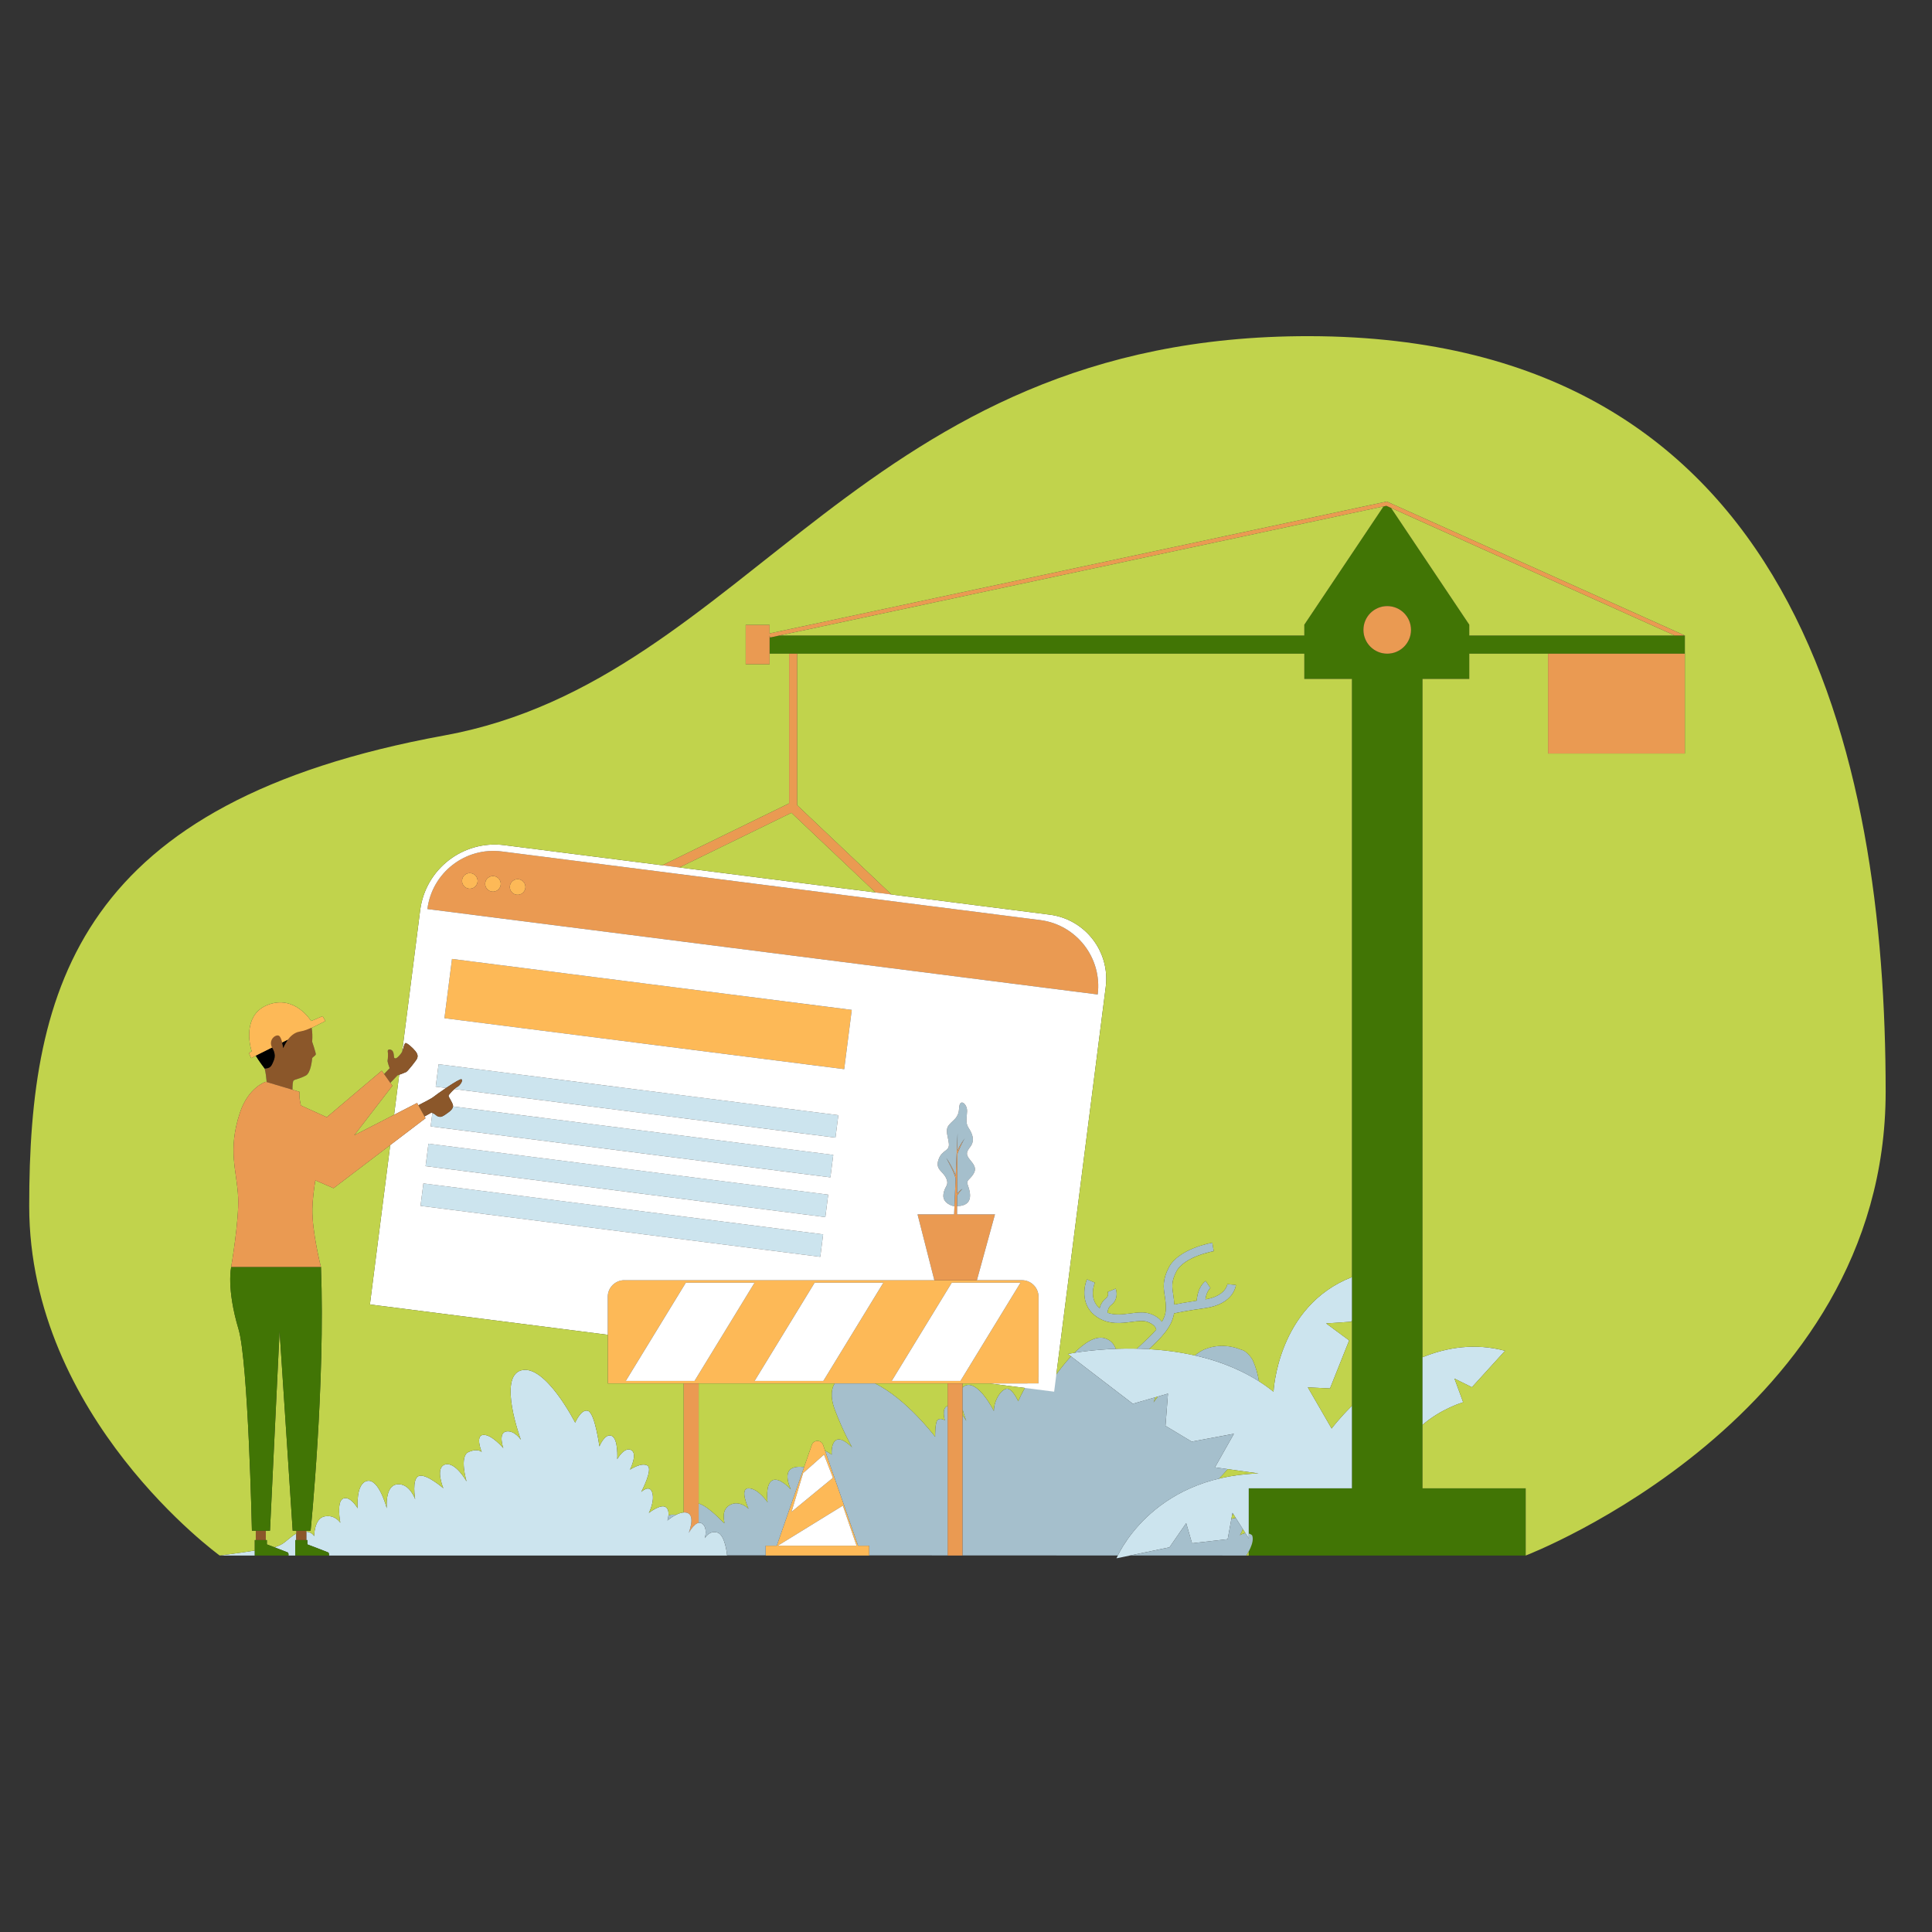 <?xml version="1.0" standalone="no"?>
<svg version="1.1" id="Layer_1" xmlns="http://www.w3.org/2000/svg" xmlns:xlink="http://www.w3.org/1999/xlink" x="0px" y="0px" viewBox="0 0 595.28 595.28" enable-background="new 0 0 595.28 595.28" xml:space="preserve">
<rect x="0" y="0" width="595.28" height="595.28" fill="#333333" stroke="none"/>
<path id="color_x5F_11" fill="#417505" d="M427.292,154.535L427.292,154.535L427.292,154.535L427.292,154.535L427.292,154.535z
	 M519.139,195.813v5.596h-42.167h-24.266v7.783h-14.404v249.383h31.793v20.708h-85.342v-20.708h31.793V209.191h-14.67v-7.783
	H245.644h-2.51h-6.006v-5.596l0,0l0.133,0.613l2.87-0.613h161.747v-3.338l24.411-36.442l0.866-0.185l1.455,0.654l24.097,35.973
	v3.338h63.328H519.139z M434.756,194.078c0-4.048-3.282-7.33-7.33-7.33s-7.33,3.282-7.33,7.33s3.282,7.33,7.33,7.33
	S434.756,198.127,434.756,194.078z"></path>
<path id="color_x5F_10" fill="#FDB957" d="M253.606,445.206c-0.574-1.65-2.908-1.65-3.481,0l-10.797,31.057h-3.422v3.019h2.372
	h27.174h2.372v-3.019h-3.422L253.606,445.206z M247.447,453.896l6.443-5.71l2.752,7.14l-12.765,10.5L247.447,453.896z
	 M239.65,476.257l20.042-12.349l4.23,12.349H239.65z M157.104,272.995c0.168-1.318,1.373-2.25,2.691-2.082
	c1.318,0.168,2.25,1.372,2.082,2.69c-0.168,1.318-1.373,2.25-2.691,2.082C157.868,275.517,156.936,274.313,157.104,272.995z
	 M149.504,272.026c0.168-1.318,1.373-2.25,2.691-2.082c1.318,0.168,2.25,1.372,2.082,2.69c-0.168,1.318-1.373,2.25-2.691,2.082
	C150.268,274.549,149.336,273.344,149.504,272.026z M142.371,271.117c0.168-1.318,1.372-2.25,2.69-2.082
	c1.318,0.168,2.25,1.373,2.082,2.69c-0.168,1.318-1.373,2.25-2.691,2.082C143.135,273.639,142.203,272.435,142.371,271.117z
	 M99.393,313.091l0.879,1.508l-21.798,10.878l-1.091,0.563l-0.698-1.6l0.868-0.515c-1.273-4.013-1.79-11.707,4.955-14.315
	c8.363-3.233,13.364,4.986,13.364,4.986L99.393,313.091z M314.867,394.447H192.376c-2.828,0-5.121,2.293-5.121,5.12v26.697h132.733
	v-26.697C319.988,396.74,317.695,394.447,314.867,394.447z M192.806,425.494l18.506-30.276h21.185l-18.506,30.276H192.806z
	 M253.682,425.494h-21.185l18.506-30.276h21.185L253.682,425.494z M295.931,425.494h-21.185l18.506-30.276h21.185L295.931,425.494z
	 M260.11,329.423l-123.17-15.699l2.327-18.26l123.17,15.699L260.11,329.423z"></path>
<path id="color_x5F_9" fill="#ea9a52" d="M237.128,204.677h-7.373v-12.133h7.373v2.627l190.164-40.637l91.847,41.278h-3.104
	l-88.88-39.965l-189.894,40.579l-0.133-0.613V204.677z M209.337,267.288l34.512-16.844l25.913,24.545l2.46,0.314l2.452,0.306
	l-29.03-27.498v-46.703h-2.51v46.126l-39.081,19.073l2.636,0.343L209.337,267.288z M476.973,232.184h42.167v-30.775h-42.167V232.184
	z M427.426,186.748c-4.048,0-7.33,3.282-7.33,7.33s3.282,7.33,7.33,7.33s7.33-3.282,7.33-7.33S431.474,186.748,427.426,186.748z
	 M338.219,306.412L338.219,306.412l-206.533-26.325c1.432-11.231,11.696-19.175,22.927-17.743l165.863,21.141
	C331.707,284.917,339.651,295.182,338.219,306.412z M145.062,269.035c-1.318-0.168-2.523,0.764-2.69,2.082
	c-0.168,1.318,0.764,2.522,2.082,2.69c1.318,0.168,2.523-0.764,2.691-2.082C147.312,270.407,146.38,269.203,145.062,269.035z
	 M152.194,269.944c-1.318-0.168-2.523,0.764-2.691,2.082c-0.168,1.318,0.764,2.522,2.082,2.69c1.318,0.168,2.523-0.764,2.691-2.082
	C154.444,271.317,153.512,270.112,152.194,269.944z M159.794,270.913c-1.318-0.168-2.523,0.764-2.691,2.082
	c-0.168,1.318,0.764,2.522,2.082,2.69c1.318,0.168,2.522-0.764,2.691-2.082C162.044,272.285,161.112,271.081,159.794,270.913z
	 M291.973,479.282h4.627v-53.016h-4.627V479.282z M210.643,466.021c0.41-0.026,0.81,0.008,1.183,0.144
	c2.488,0.905,0.377,6.181,0.377,6.181s1.488-2.815,3.067-3.125v-42.956h-4.627V466.021z M294.928,368.345
	c0.36-0.558,0.927-1.35,1.636-2.059c0,0-0.911,0.534-1.633,1.493l0.072-12.298c0.44-1.118,1.464-3.604,2.323-4.766
	c0,0-1.392,1.629-2.318,3.834l0.031-5.424l-0.559,13.089c-0.125-0.312-1.323-3.244-2.953-5.469c0,0,2.358,4.103,2.917,6.317
	l-0.475,11.11h-11.255l5.168,20.277h13.12l5.566-20.277h-11.676L294.928,368.345z"></path>
<path id="color_x5F_8" fill="#CCE4EE" d="M453.527,427.425l-5.389-2.668l2.692,7.296c0,0-6.749,1.959-12.528,6.974v-20.839
	c7.537-3.064,16.187-4.442,25.429-1.99L453.527,427.425z M392.394,428.806c-24.584-19.793-63.366-11.624-63.366-11.624
	l20.025,15.346l10.82-3.137l-0.773,9.935l8.097,4.863l12.994-2.422l-5.845,10.348l13.427,1.875
	c-33.533,1.07-43.76,26.149-43.76,26.149l16.324-3.387l5.146-7.453l1.8,6.208l10.98-1.261l1.49-8.124l5.001,7.883v-15.431h31.793
	v-25.427c-3.994,3.966-6.25,7.004-6.25,7.004l-7.33-12.679l6.825,0.327l5.904-14.788l-7.098-5.249l7.736-0.512l0.215-0.452v-13.306
	C393.546,402.432,392.394,428.806,392.394,428.806z M131.131,359.305l123.17,15.699l0.882-6.917l-123.17-15.699L131.131,359.305z
	 M129.57,371.548l123.17,15.699l0.882-6.917l-123.17-15.699L129.57,371.548z M134.252,334.82l3.181,0.405
	c2.155-1.451,4.436-2.871,4.746-2.674c0.575,0.363-0.399,1.879-1.294,2.342c-0.248,0.129-0.561,0.373-0.885,0.659l117.421,14.966
	l0.882-6.917l-123.17-15.699L134.252,334.82z M138.058,342.822c-0.682,0.49-1.309,0.965-1.944,1.207
	c-0.636,0.242-1.463-0.078-1.805-0.449c-0.233-0.253-0.768-0.524-1.088-0.673l-0.53,4.156l123.17,15.699l0.882-6.917
	l-117.161-14.933C139.5,341.707,138.657,342.391,138.058,342.822z M78.502,479.282v-1.538c-4.451,0.726-10.808,1.538-10.808,1.538
	H78.502z M84.515,476.721c1.722,0.658,3.828,1.466,4.08,1.583c0.435,0.202,0.279,0.978,0.279,0.978h2.103v-4.751h0.308v-2.02
	c-1.692,0.884-3.047,2.486-4.519,3.304C85.953,476.266,85.294,476.524,84.515,476.721z M221.022,472.196
	c-2.488-0.754-3.845,1.734-3.845,1.734s0.98-3.317-0.905-4.523c-1.884-1.206-4.071,2.94-4.071,2.94s2.111-5.277-0.377-6.181
	c-2.488-0.905-6.181,2.337-6.181,2.337s1.055-3.091-0.528-4.146c-1.583-1.055-5.201,1.809-5.201,1.809s1.884-3.543,1.055-6.257
	c-0.829-2.714-3.392-0.226-3.392-0.226s3.769-7.086,1.884-8.141c-1.884-1.055-5.352,1.281-5.352,1.281s2.488-4.9,0.377-6.031
	c-2.111-1.131-4.297,2.789-4.297,2.789s0.377-6.257-1.734-7.161c-2.111-0.905-3.769,3.241-3.769,3.241s-1.357-10.101-3.468-10.93
	c-2.111-0.829-3.995,3.618-3.995,3.618s-9.197-18.092-16.584-16.132c-7.387,1.96-0.151,21.409-0.151,21.409s-1.96-3.015-4.523-2.563
	c-2.563,0.452-0.889,5.126-0.889,5.126s-3.634-4.297-6.197-4.071c-2.563,0.226-0.452,5.277-0.452,5.277s-1.131-1.282-4.071,0
	c-2.94,1.281-0.603,9.046-0.603,9.046s-3.468-6.181-6.634-5.201c-3.166,0.98-0.528,7.312-0.528,7.312s-5.277-4.598-7.538-3.769
	c-2.261,0.829-1.131,7.161-1.131,7.161s-1.734-5.051-5.578-4.598c-3.845,0.452-3.166,7.387-3.166,7.387s-2.412-9.197-6.031-8.443
	s-2.94,8.443-2.94,8.443s-2.261-3.92-4.447-3.015c-2.186,0.905-0.905,7.463-0.905,7.463s-1.583-2.563-4.825-1.96
	c-3.241,0.603-3.241,6.106-3.241,6.106s-0.46-1.193-2.41-1.407v2.611h0.321v1.32c0,0,5.931,2.251,6.366,2.453
	c0.435,0.202,0.279,0.978,0.279,0.978h122.688C224.038,479.282,223.51,472.95,221.022,472.196z"></path>
<path id="color_x5F_7" fill="#A5BFCC" d="M294.928,368.345c0.36-0.558,0.927-1.35,1.636-2.059c0,0-0.911,0.534-1.633,1.493
	l0.072-12.298c0.44-1.118,1.464-3.604,2.323-4.766c0,0-1.392,1.629-2.318,3.834l0.032-5.424l-0.559,13.089
	c-0.125-0.312-1.323-3.244-2.953-5.469c0,0,2.358,4.103,2.917,6.317l-0.365,8.554c-0.142-0.007-0.286-0.016-0.431-0.028
	c0,0-3.23-0.745-2.982-3.429c0.249-2.684,1.889-2.783,0.895-5.069c-0.994-2.286-3.479-2.684-2.385-5.815
	c1.093-3.131,3.479-2.435,3.181-4.97c-0.298-2.535-1.292-4.175,0.149-5.815c1.441-1.64,2.882-2.087,3.032-5.169
	c0.149-3.081,2.535-1.193,2.435,1.093s-0.547,3.578,0.497,5.169c1.044,1.59,2.051,3.737,0.481,5.784
	c-1.143,1.491-1.475,2.267-0.183,3.857c1.292,1.59,2.286,2.684,1.143,4.522c-1.143,1.839-2.319,1.783-1.69,3.479
	c1.812,4.882-0.27,6.332-3.312,6.402L294.928,368.345z M338.055,405.836c3.63,2.371,7.46,1.87,10.536,1.468
	c1.965-0.257,3.66-0.478,4.965-0.008c2.149,0.776,2.606,1.873,2.698,2.383c-1.326,1.556-2.95,3.063-4.552,4.547
	c-0.473,0.438-0.941,0.875-1.402,1.311c1.211,0.027,2.454,0.076,3.72,0.151c3.553-3.3,7.071-6.735,7.718-11.002
	c1.305-0.297,4.228-0.888,9.553-1.627c8.884-1.234,9.5-6.909,9.522-7.15l-2.635-0.26c-0.02,0.153-0.545,3.661-6.762,4.702
	c0.336-2.552,1.495-3.433,1.551-3.474l-1.484-2.193c-0.261,0.172-2.449,1.751-2.764,6.071c-3.368,0.503-5.568,0.919-6.891,1.2
	c-0.056-1.182-0.204-2.203-0.345-3.126c-0.356-2.324-0.613-4.002,0.981-7.063c2.42-4.646,11.427-6.242,11.517-6.258l-0.446-2.61
	c-0.423,0.072-10.393,1.832-13.42,7.645c-1.994,3.828-1.632,6.188-1.249,8.687c0.197,1.286,0.4,2.615,0.329,4.338
	c-0.053,1.272-0.498,2.499-1.191,3.693c-0.643-0.89-1.724-1.797-3.547-2.455c-1.908-0.69-3.997-0.417-6.207-0.128
	c-2.332,0.304-4.726,0.613-7.028-0.209c0.083-0.709,0.34-1.735,1.121-2.332c2.127-1.627,1.852-4.045,1.409-5.096l-1.22,0.514
	l-1.227,0.497c0.077,0.199,0.411,1.231-0.57,1.982c-1.106,0.846-1.657,2.018-1.933,3.055c-3.475-2.964-1.54-7.675-1.45-7.886
	l-2.439-1.034C333.808,396.774,333.045,402.564,338.055,405.836z M379.948,466.428l-0.194-0.306l-0.153,0.834
	C379.718,466.787,379.836,466.612,379.948,466.428z M340.434,412.341c-2.866-0.882-6.295,1.41-9.38,4.477
	c2.46-0.399,7-1.012,12.73-1.228C343.25,414.095,342.223,412.891,340.434,412.341z M371.108,415.761
	c-0.909,0.377-1.913,1.032-2.962,1.868c6.739,1.517,13.562,4.012,19.761,7.963c-0.33-2.134-0.934-4.313-1.917-6.521
	c0,0-1.531-2.869-3.848-3.31C382.142,415.761,376.956,413.334,371.108,415.761z M205.962,466.941
	c-0.079,0.853-0.318,1.561-0.318,1.561s1.164-1.021,2.625-1.757C207.396,466.625,206.562,466.646,205.962,466.941z M384.755,472.496
	v1.509l-1.015-1.601c-0.502,0.042-1.077,0.212-1.708,0.623c0,0,0.507-0.869,0.904-1.889l-2.192-3.455
	c-0.465,0.055-0.92,0.16-1.329,0.286l-1.152,6.277l-10.98,1.261l-1.8-6.208l-5.146,7.453l-12.135,2.518l35.803,0.012
	c0,0,2.771-4.048,1.777-6.255C385.783,473.027,385.404,472.677,384.755,472.496z M375.582,455.593c0.759-0.762,1.69-1.748,2.7-2.929
	l-3.936-0.55l5.845-10.348l-12.994,2.422l-8.097-4.863l0.773-9.935l-3.117,0.904c-0.825,1.103-1.316,1.798-1.316,1.798
	s0.281-0.681,0.555-1.577l-6.942,2.013l-19.063-14.608c-4.147,4.457-7.432,9.869-7.432,9.869s-0.906-2.706-2.571-3.45v1.927h-3.327
	c-1.562,2.253-2.929,5.495-2.929,5.495s-1.545-3.531-3.2-3.862c-1.655-0.331-4.303,3.2-4.303,6.841c0,0-4.524-9.048-8.496-7.944
	c-0.492,0.137-0.862,0.409-1.133,0.781v6.727c0.507,1.957,1.133,3.525,1.133,3.525s-0.439-0.817-1.133-1.773v43.196l47.816,0.016
	C346.25,475.525,354.758,460.582,375.582,455.593z M291.112,437.608c0,0-1.103-0.772-2.096-0.221
	c-0.993,0.552-0.883,5.296-0.883,5.296s-8.905-11.77-18.529-16.419h-12.418c-0.765,1.138-1.657,3.612,0.052,8.143
	c2.538,6.731,5.296,11.545,5.296,11.545s-3.09-3.27-4.855-2.277c-1.765,0.993-1.42,4.524-1.42,4.524s-0.903-0.686-2.031-1.205
	l10.174,29.267h3.422v2.98l24.149,0.008v-46.074C289.955,433.843,291.112,437.608,291.112,437.608z M243.667,452.614
	c-2.317,1.655,0,6.289,0,6.289s-3.531-3.972-5.738-2.759c-2.207,1.214-1.434,6.731-1.434,6.731s-2.869-4.303-5.848-4.303
	s0,6.289,0,6.289s-2.869-2.869-5.848-1.103c-2.979,1.765-1.324,5.517-1.655,5.517c-0.265,0-4.616-5.07-7.874-6.037v5.983
	c0.335-0.066,0.674-0.026,1.004,0.185c1.885,1.206,0.905,4.523,0.905,4.523s1.357-2.488,3.845-1.734
	c2.369,0.718,2.96,6.484,3.011,7.032l11.874,0.004v-2.969h3.422l8.423-24.229C246.306,451.842,244.708,451.87,243.667,452.614z"></path>
<path id="color_x5F_6" fill="#FFFFFF" d="M253.889,448.187l2.752,7.14l-12.765,10.5l3.571-11.931L253.889,448.187z M232.497,425.494
	h21.185l18.506-30.276h-21.185L232.497,425.494z M239.65,476.257h24.271l-4.23-12.349L239.65,476.257z M211.313,395.219
	l-18.506,30.276h21.185l18.506-30.276H211.313z M293.252,395.219l-18.506,30.276h21.185l18.506-30.276H293.252z M294.445,363.061
	L294.445,363.061c-0.07-0.277-0.168-0.583-0.286-0.907C294.277,362.478,294.375,362.784,294.445,363.061z M294.481,362.212
	l0.28-6.544L294.481,362.212C294.481,362.212,294.481,362.212,294.481,362.212z M296.837,351.345
	c-0.294,0.403-0.685,0.979-1.076,1.673C296.152,352.324,296.543,351.748,296.837,351.345z M295.008,354.548l0.032-5.424l0,0.003
	L295.008,354.548z M294.931,367.778l0.072-12.298L294.931,367.778L294.931,367.778z M291.528,356.744
	c0.451,0.616,0.868,1.286,1.24,1.941C292.396,358.03,291.98,357.36,291.528,356.744L291.528,356.744z M296.53,366.306
	c-0.026,0.016-0.064,0.04-0.12,0.078C296.467,366.346,296.504,366.323,296.53,366.306z M340.69,304.123l-15.891,124.674
	l-19.864-2.532h15.052v-26.697c0-2.828-2.292-5.12-5.12-5.12h-13.864l5.566-20.277h-11.676l0.015-2.544
	c3.042-0.069,5.124-1.52,3.312-6.402c-0.63-1.696,0.547-1.64,1.69-3.479c1.143-1.839,0.149-2.932-1.143-4.522
	c-1.292-1.59-0.96-2.366,0.183-3.857c1.569-2.047,0.562-4.194-0.481-5.784c-1.044-1.59-0.597-2.882-0.497-5.169
	c0.1-2.286-2.286-4.175-2.435-1.093c-0.149,3.081-1.59,3.529-3.032,5.169c-1.441,1.64-0.447,3.28-0.149,5.815
	c0.298,2.535-2.087,1.839-3.181,4.97c-1.093,3.131,1.392,3.528,2.386,5.815c0.994,2.286-0.646,2.385-0.895,5.069
	c-0.248,2.684,2.982,3.429,2.982,3.429c0.145,0.012,0.288,0.02,0.431,0.028l0.263-6.153l-0.372,8.71h-11.255l5.169,20.277h-95.508
	c-2.828,0-5.12,2.292-5.12,5.12v11.698l-73.278-9.34l6.26-49.112l10.876-8.273l-2.608-4.694l-7.078,3.637l1.572-12.334
	c0.689-0.255,1.849-0.691,2.172-0.857c0.467-0.241,3.213-3.71,3.358-4.18c0.145-0.47,0.373-1.097-0.515-2.218
	c-0.888-1.121-2.773-2.756-3.13-2.489c-0.35,0.262-0.668,1.943-0.977,2.619l5.552-43.558c1.619-12.699,13.226-21.682,25.925-20.063
	l168.049,21.419C334.356,283.216,342.082,293.2,340.69,304.123z M253.622,380.33l-123.17-15.699l-0.881,6.917l123.17,15.699
	L253.622,380.33z M255.182,368.088l-123.17-15.699l-0.882,6.917l123.17,15.699L255.182,368.088z M258.303,343.602l-123.17-15.699
	l-0.882,6.917l3.181,0.405c-1.833,1.234-3.576,2.492-3.933,2.797c-0.41,0.351-2.611,1.512-4.602,2.532l1.915,3.447l2.151-1.21
	c0,0,0.107,0.045,0.256,0.115l-0.53,4.156l123.17,15.699l0.882-6.917l-117.161-14.933c0.011-0.109,0.01-0.221-0.011-0.334
	c-0.167-0.936-1.421-2.632-1.371-2.97c0.036-0.244,0.955-1.307,1.8-2.055l117.421,14.966L258.303,343.602z M262.438,311.163
	l-123.17-15.699l-2.327,18.26l123.17,15.699L262.438,311.163z M320.476,283.485l-165.863-21.141
	c-11.231-1.431-21.495,6.512-22.927,17.743l206.533,26.325v0C339.651,295.182,331.707,284.917,320.476,283.485z M296.564,366.286
	L296.564,366.286c0,0-0.016,0.009-0.034,0.021C296.549,366.295,296.564,366.286,296.564,366.286z"></path>
<path id="color_x5F_5" fill="#8b572a" d="M128.013,323.896c0.888,1.121,0.66,1.748,0.515,2.218c-0.145,0.47-2.891,3.939-3.358,4.18
	c-0.467,0.241-2.696,1.05-2.696,1.05l-2.207,2.306l-1.922-2.726l1.713-1.79c0,0-0.751-1.97-0.64-2.405
	c0.111-0.434,0.196-2.078,0.062-2.68c-0.134-0.602,0.446-0.925,1.199-0.475c0.753,0.45,0.63,1.956,0.758,2.281
	s0.526,0.334,0.916,0.032c0.391-0.302,1.218-1.167,1.533-1.813c0.314-0.646,0.638-2.398,0.996-2.665
	C125.24,321.14,127.124,322.775,128.013,323.896z M96.022,316.627c-0.896,0.381-1.973,0.935-3.743,1.235
	c-3.258,0.551-5.012,4.861-5.012,5.062c0,0.2-0.351-3.3-1.353-3.805c-1.002-0.505-3.408,1.316-2.005,3.814
	c1.403,2.498,0.502,3.514,0.001,4.868c-0.31,0.837-1.299,1.527-2.367,1.429c0.332,1.251,0.519,2.878,0.623,4.159l7.955,2.374
	c-0.009-1.297,0.062-2.641,0.383-2.861c0.644-0.443,1.492-0.37,3.705-1.49c1.591-0.805,1.933-4.954,1.973-5.316
	c0.04-0.362,1.153-0.861,1.128-1.289c-0.035-0.602-1.128-3.826-1.128-3.826C96.306,319.34,96.239,317.896,96.022,316.627z
	 M91.286,474.53h3.077h0.02v-2.891h-3.097V474.53z M78.81,474.53h3.077h0.02v-2.891H78.81V474.53z M142.179,332.551
	c-0.575-0.363-7.901,4.807-8.679,5.472c-0.41,0.351-2.611,1.512-4.602,2.532l1.915,3.447l2.151-1.21c0,0,1.002,0.416,1.344,0.788
	c0.342,0.372,1.169,0.691,1.805,0.449c0.636-0.242,1.263-0.717,1.944-1.207c0.682-0.491,1.68-1.308,1.513-2.244
	c-0.167-0.936-1.42-2.632-1.371-2.97c0.05-0.338,1.79-2.25,2.685-2.714C141.78,334.43,142.754,332.914,142.179,332.551z"></path>
<path id="color_x5F_4" fill="#c1d34c" d="M240.131,195.813l186.158-39.78l-24.411,36.442v3.338H240.131z M382.936,471.138
	c-0.397,1.02-0.904,1.889-0.904,1.889c0.631-0.41,1.206-0.581,1.708-0.623l1.015,1.601l-2.706-4.265L382.936,471.138z
	 M379.601,466.956L379.601,466.956l0.153-0.834L379.601,466.956z M379.948,466.428c-0.113,0.184-0.23,0.359-0.347,0.528
	l-0.186,1.012c0.409-0.126,0.864-0.231,1.329-0.286l-0.99-1.561L379.948,466.428z M378.282,452.664
	c-1.01,1.181-1.941,2.167-2.7,2.928c3.674-0.88,7.72-1.46,12.192-1.603l-13.427-1.875L378.282,452.664z M408.598,407.762
	l7.098,5.249l-5.904,14.788l-6.825-0.327l7.33,12.679c0,0,2.257-3.038,6.25-7.004v-26.349l-0.215,0.452L408.598,407.762z
	 M452.707,195.813h63.328l-88.88-39.965l1.455,0.654l24.096,35.973V195.813z M187.255,411.266l-73.278-9.34l6.26-49.111
	l10.876-8.274l-1.304-2.347l1.304,2.347l-28.341,21.56l-5.611-2.416c-0.464,2.95-0.859,6.062-0.909,8.762
	c-0.132,7.172,2.624,17.908,2.624,17.909h0.015c1.391,35.817-3.187,81.284-3.187,81.284h-1.321v0.28
	c1.95,0.214,2.41,1.407,2.41,1.407s0-5.503,3.241-6.106c3.242-0.603,4.825,1.96,4.825,1.96s-1.282-6.558,0.905-7.463
	c2.186-0.905,4.447,3.015,4.447,3.015s-0.678-7.689,2.94-8.443c3.618-0.754,6.031,8.443,6.031,8.443s-0.678-6.935,3.166-7.387
	c3.845-0.452,5.578,4.598,5.578,4.598s-1.131-6.332,1.131-7.161c2.262-0.829,7.538,3.769,7.538,3.769s-2.638-6.332,0.528-7.312
	c3.166-0.98,6.634,5.201,6.634,5.201s-2.337-7.764,0.603-9.046c2.94-1.281,4.071,0,4.071,0s-2.111-5.051,0.452-5.277
	c2.563-0.226,6.197,4.071,6.197,4.071s-1.674-4.674,0.889-5.126c2.563-0.452,4.523,2.563,4.523,2.563s-7.237-19.449,0.151-21.409
	c7.387-1.96,16.584,16.132,16.584,16.132s1.884-4.448,3.995-3.618c2.111,0.829,3.468,10.93,3.468,10.93s1.658-4.146,3.769-3.241
	c2.111,0.905,1.734,7.161,1.734,7.161s2.186-3.92,4.297-2.789c2.111,1.131-0.377,6.031-0.377,6.031s3.468-2.337,5.352-1.282
	c1.884,1.055-1.884,8.141-1.884,8.141s2.563-2.488,3.392,0.226c0.829,2.714-1.055,6.257-1.055,6.257s3.618-2.865,5.201-1.809
	c0.826,0.551,0.932,1.654,0.846,2.585c0.6-0.295,1.434-0.316,2.307-0.196c0,0,0,0-0.001,0c0.752-0.379,1.582-0.674,2.374-0.724
	v-39.756h-23.388V411.266z M355.44,432.091c0,0,0.491-0.695,1.316-1.798l-0.761,0.22C355.721,431.41,355.44,432.091,355.44,432.091z
	 M349.053,432.527l6.942-2.013l0,0L349.053,432.527z M256.26,448.201c0,0-0.346-3.531,1.42-4.524
	c1.765-0.993,4.855,2.277,4.855,2.277s-2.759-4.815-5.296-11.545c-1.708-4.531-0.817-7.005-0.052-8.143H215.27v36.973
	c3.258,0.967,7.609,6.037,7.874,6.037c0.331,0-1.324-3.752,1.655-5.517c2.979-1.765,5.848,1.103,5.848,1.103s-2.979-6.289,0-6.289
	s5.848,4.303,5.848,4.303s-0.773-5.517,1.434-6.731c2.207-1.214,5.738,2.758,5.738,2.758s-2.317-4.634,0-6.289
	c1.042-0.744,2.64-0.773,4.085-0.581l2.374-6.828c0.574-1.65,2.908-1.65,3.481,0l10.796,31.057l-10.174-29.267
	C255.357,447.515,256.26,448.201,256.26,448.201z M288.133,442.684c0,0-0.11-4.745,0.883-5.296c0.993-0.552,2.097,0.221,2.097,0.221
	s-1.157-3.765,0.861-4.431v-6.912h-22.369C279.228,430.914,288.133,442.684,288.133,442.684z M401.878,201.408H245.644v46.703
	l29.03,27.498l48.758,6.215c10.923,1.392,18.65,11.376,17.258,22.299l-15.211,119.34c1.246-1.715,2.803-3.708,4.511-5.544
	l-0.962-0.737c0,0,0.814-0.169,2.241-0.397c-0.068,0.011-0.15,0.023-0.215,0.034c3.085-3.067,6.514-5.359,9.38-4.477
	c1.789,0.551,2.816,1.754,3.35,3.249c-0.174,0.007-0.337,0.017-0.509,0.024c2.286-0.097,4.767-0.129,7.389-0.061
	c-0.119-0.003-0.245-0.012-0.364-0.015c0.462-0.436,0.929-0.872,1.402-1.311c1.602-1.484,3.226-2.992,4.552-4.547
	c-0.093-0.511-0.549-1.607-2.698-2.383c-1.305-0.47-3-0.249-4.965,0.008c-3.077,0.401-6.906,0.902-10.536-1.468
	c-5.01-3.272-4.247-9.062-3.144-11.666l2.439,1.034c-0.09,0.211-2.025,4.923,1.45,7.886c0.275-1.037,0.826-2.209,1.933-3.055
	c0.981-0.751,0.647-1.783,0.57-1.982l1.227-0.497l1.22-0.514c0.443,1.051,0.718,3.47-1.409,5.096
	c-0.781,0.597-1.037,1.623-1.121,2.332c2.301,0.822,4.696,0.512,7.028,0.209c2.21-0.29,4.299-0.563,6.207,0.128
	c1.822,0.658,2.904,1.565,3.547,2.455c0.693-1.194,1.138-2.42,1.191-3.693c0.072-1.723-0.132-3.052-0.329-4.338
	c-0.383-2.498-0.744-4.858,1.249-8.687c3.028-5.813,12.998-7.573,13.42-7.645l0.446,2.61c-0.09,0.016-9.097,1.612-11.517,6.258
	c-1.594,3.06-1.337,4.739-0.981,7.063c0.141,0.923,0.289,1.944,0.345,3.126c1.324-0.281,3.524-0.697,6.891-1.2
	c0.315-4.32,2.503-5.899,2.764-6.071l1.484,2.193c-0.056,0.041-1.214,0.923-1.551,3.474c6.216-1.041,6.742-4.55,6.762-4.702
	l2.635,0.26c-0.022,0.241-0.638,5.916-9.522,7.15c-5.325,0.739-8.248,1.33-9.553,1.627c-0.647,4.267-4.165,7.702-7.718,11.002
	c-0.007,0-0.013,0-0.02-0.001c4.7,0.275,9.739,0.913,14.814,2.104c-0.222-0.052-0.445-0.112-0.667-0.162
	c1.049-0.836,2.053-1.491,2.962-1.868c5.848-2.427,11.034,0,11.034,0c2.317,0.441,3.848,3.31,3.848,3.31
	c0.983,2.208,1.587,4.387,1.917,6.521c-0.028-0.018-0.057-0.033-0.085-0.051c1.567,0.995,3.096,2.076,4.572,3.265
	c0,0,1.152-26.373,24.154-35.314V209.191h-14.67V201.408z M86.141,410.09l-2.956,61.55h-1.278v2.891h0.321v1.32
	c0,0,1.044,0.396,2.286,0.87c0.779-0.196,1.438-0.455,2.252-0.906c1.472-0.818,2.827-2.42,4.519-3.304v-0.871h-1.102L86.141,410.09z
	 M123.934,323.952c-0.009,0.021-0.018,0.05-0.027,0.07l0,0.004C123.915,324.006,123.925,323.974,123.934,323.952z M123.934,323.952
	c0.215-0.51,0.435-1.455,0.668-2.054C124.369,322.496,124.149,323.442,123.934,323.952z M581,336.356
	c0.003,100.459-110.904,142.925-110.904,142.925v-20.708h-31.793v-19.547c5.778-5.015,12.528-6.974,12.528-6.974l-2.692-7.296
	l5.389,2.668l10.205-11.228c-9.242-2.451-17.892-1.074-25.429,1.99V209.191h14.404v-7.783h24.266v30.775h42.167v-30.775v-5.596
	l-91.847-41.278l-190.164,40.637v-2.627h-7.373v12.132h7.373v-3.268h6.006v46.126l-39.081,19.073l-48.67-6.203
	c-12.699-1.619-24.306,7.364-25.925,20.063l-5.552,43.555c-0.006,0.014-0.013,0.037-0.019,0.05
	c-0.314,0.646-1.142,1.511-1.533,1.813c-0.391,0.302-0.788,0.294-0.916-0.032c-0.128-0.325-0.006-1.831-0.758-2.281
	c-0.753-0.45-1.333-0.126-1.199,0.475c0.134,0.602,0.049,2.245-0.062,2.68c-0.111,0.434,0.64,2.405,0.64,2.405l-1.713,1.79
	l1.922,2.726l2.207-2.306c0,0,0.283-0.103,0.661-0.243c-0.046,0.017-0.095,0.035-0.137,0.051l-1.572,12.334l7.078-3.637
	l-19.359,9.948l11.752-15.251l-3.275-4.647l-16.937,14.34l-7.969-3.622c-0.698-2.825-0.434-4.208-0.434-4.208l-10.391-3.101
	c0,0-5.368,1.653-7.982,9.584c-3.869,11.736-0.869,17.909-0.526,26.15c0.294,7.047-2.153,21.316-2.153,21.316h0.015
	c0,0.001-1.535,6.521,2.246,19.169c3.008,10.06,4.129,62.115,4.129,62.115h1.189v2.891h-0.308v3.213
	c-4.451,0.727-10.808,1.538-10.808,1.538S9.017,436.827,9,371.627C8.982,303.49,24.679,247.104,136.94,226.6
	c94.27-17.218,128.057-123.247,266.459-123.024C553.694,103.819,580.997,233.153,581,336.356z M96.034,316.714l4.238-2.115
	l-0.879-1.508l-3.521,1.505c0,0-5.002-8.219-13.364-4.987c-6.745,2.608-6.227,10.302-4.955,14.315l-0.868,0.515l0.698,1.6
	l1.091-0.563l0.35-0.175c0.835,1.44,2.719,3.926,2.719,3.926c0,0,0,0,0,0c0.332,1.251,0.519,2.878,0.623,4.159l7.955,2.374
	c-0.009-1.297,0.062-2.641,0.383-2.861c0.644-0.443,1.492-0.37,3.705-1.49c1.591-0.805,1.933-4.954,1.973-5.316
	c0.04-0.362,1.153-0.861,1.128-1.289c-0.035-0.602-1.128-3.826-1.128-3.826C96.303,319.376,96.24,317.963,96.034,316.714z
	 M81.543,329.228L81.543,329.228L81.543,329.228L81.543,329.228z M81.543,329.228c0.341,0.031,0.67-0.024,0.975-0.133
	C82.251,329.165,81.938,329.206,81.543,329.228z M384.755,479.282v-1.259c-0.403,0.749-0.749,1.259-0.749,1.259H384.755z
	 M243.849,250.444l-34.501,16.838l60.406,7.699L243.849,250.444z M296.6,426.265v1.311c0.271-0.372,0.64-0.645,1.133-0.782
	c3.972-1.103,8.496,7.944,8.496,7.944c0-3.641,2.648-7.172,4.303-6.841c1.655,0.331,3.2,3.862,3.2,3.862s0.891-2.112,2.054-4.112
	l-10.851-1.383H296.6z M296.6,436.056c0.693,0.955,1.133,1.773,1.133,1.773s-0.626-1.568-1.133-3.525V436.056z"></path>
<path id="color_x5F_3" fill="#417505" d="M101.35,479.282H90.977v-4.751h3.385h0.342v1.32c0,0,5.931,2.251,6.366,2.453
	C101.505,478.505,101.35,479.282,101.35,479.282z M98.891,390.356H71.246c0,0-1.535,6.52,2.246,19.169
	c3.008,10.06,4.129,62.115,4.129,62.115h5.564l2.956-61.55l4.042,61.55h5.52C95.704,471.64,100.282,426.173,98.891,390.356z
	 M88.595,478.303c-0.435-0.202-6.366-2.453-6.366-2.453v-1.32h-0.342h-3.385v4.751h10.372
	C88.875,479.282,89.03,478.505,88.595,478.303z"></path>
<path id="color_x5F_2" fill="#ea9a52" d="M128.505,339.847l2.608,4.694l-28.341,21.56l-5.611-2.416
	c-0.464,2.95-0.859,6.062-0.909,8.762c-0.132,7.172,2.624,17.909,2.624,17.909H71.231c0,0,2.447-14.269,2.153-21.316
	c-0.343-8.242-3.343-14.414,0.526-26.15c2.614-7.931,7.982-9.584,7.982-9.584l10.391,3.101c0,0-0.264,1.383,0.434,4.208l7.969,3.622
	l16.937-14.34l3.275,4.647l-11.752,15.251L128.505,339.847z"></path>
<path id="color_x5F_1" fill="#000000" d="M83.817,322.81c0.159,0.215,1.342,1.909,0.561,3.859c-0.837,2.087-1.127,2.463-2.835,2.559
	c0,0-1.885-2.486-2.72-3.926L83.817,322.81z M86.956,321.244l0.311,1.68c0.225-0.7,1.374-2.521,1.374-2.521l0.001,0L86.956,321.244z
	"></path>
</svg>